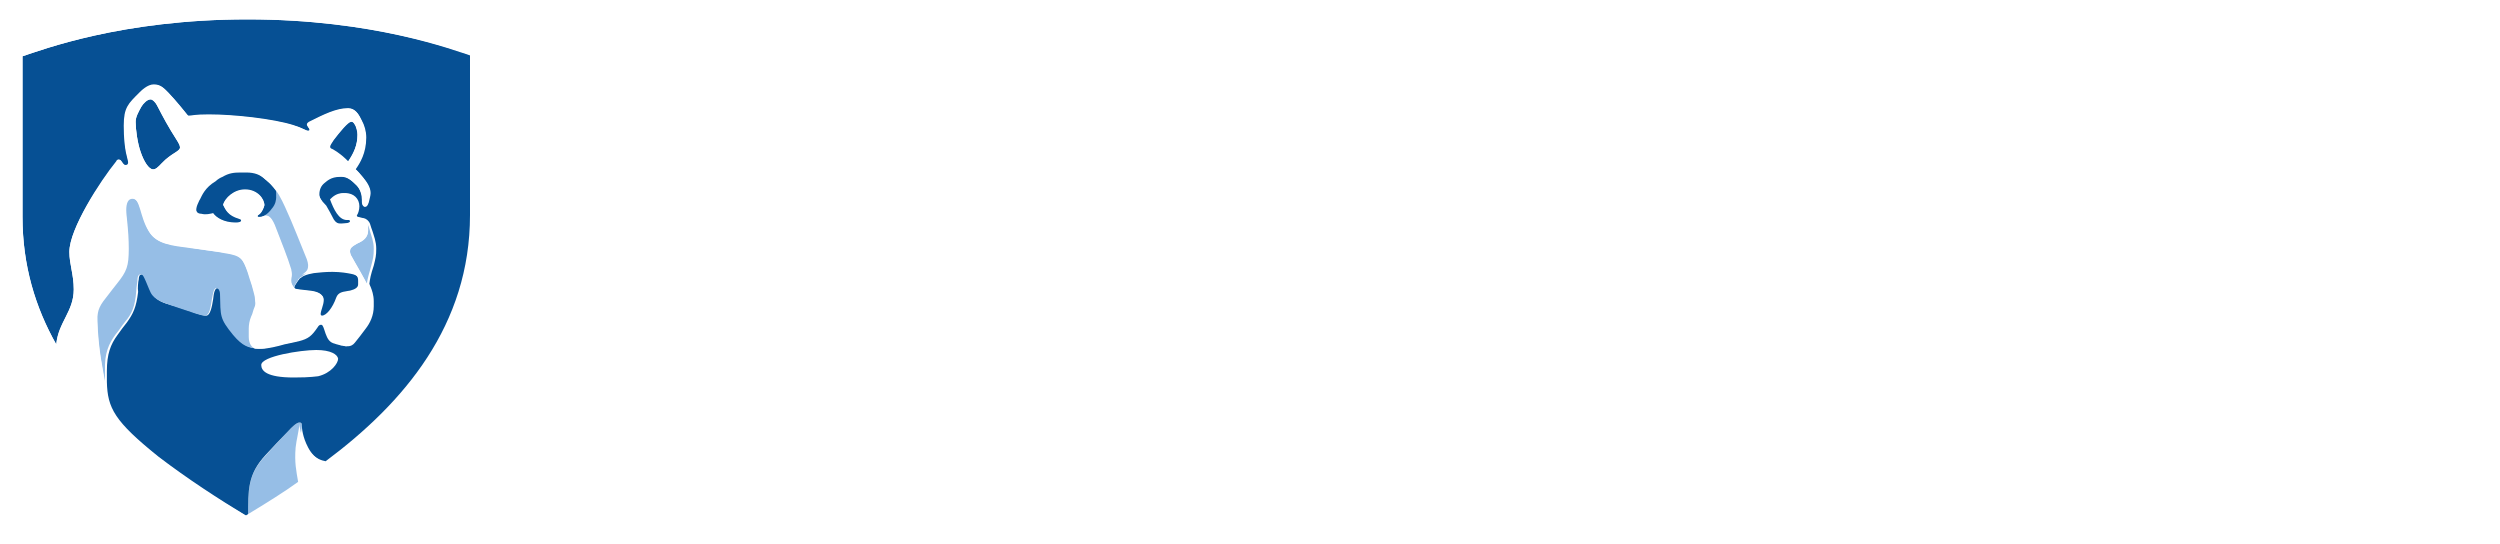 <svg class="site-logo" xmlns="http://www.w3.org/2000/svg" xmlns:xlink="http://www.w3.org/1999/xlink" viewBox="33 33 400 87">
    <style>
      svg path.hoverfill {
        fill: #000000;
        fill-opacity: 0;
      }
    </style>
    <title>
      The Pennsylvania State University - Eberly College of Science
    </title>
    <path fill="#FFFFFF" d="M413.8 89.4c0-1.6-.6-4-3.5-4-2.5 0-3.6 2.3-3.8 4h7.3zm-9.6 1.5c0-4.1 2.4-7.4 6.4-7.4 4.5 0 5.6 3.9 5.6 6.4 0 .5-.1.9-.1 1.2h-9.6c.1 3.4 2.2 4.7 4.7 4.7 1.8 0 2.9-.3 3.8-.7l.4 1.8c-.9.4-2.4.9-4.5.9-4.2 0-6.7-2.7-6.7-6.9zM398.9 95.9c1.4 0 2.3-.4 3.1-.7l.4 1.9c-.6.3-2.1.8-3.9.8-4.1 0-6.8-2.8-6.8-7s2.9-7.3 7.4-7.3c1.5 0 2.8.4 3.4.7l-.6 1.9c-.6-.3-1.5-.6-2.9-.6-3.1 0-4.8 2.3-4.8 5.2 0 3.1 2 5.1 4.7 5.1zM383.8 83.6c1.9 0 4.8 1.1 4.8 5.8v8.2h-2.5v-7.9c0-2.2-.8-4-3.2-4-1.6 0-2.9 1.2-3.3 2.6-.1.3-.2.7-.2 1.2v8.2H377v-10c0-1.4 0-2.6-.1-3.7h2.2l.1 2.3h.1c.7-1.5 2.3-2.7 4.5-2.7zM368.3 83.6c4.5 0 5.6 3.9 5.6 6.4 0 .5-.1.9-.1 1.2h-9.6c.1 3.4 2.2 4.7 4.7 4.7 1.8 0 2.9-.3 3.8-.7l.4 1.8c-.9.4-2.4.9-4.6.9-4.2 0-6.7-2.8-6.7-6.9.1-4.2 2.5-7.4 6.5-7.4zm3.2 5.8c0-1.6-.6-4-3.4-4-2.5 0-3.6 2.3-3.8 4h7.2zM359 80c0 .8-.6 1.5-1.6 1.5-.9 0-1.5-.7-1.5-1.5 0-.9.6-1.6 1.6-1.6.9.1 1.5.8 1.5 1.6zM356.3 83.9h2.5v13.7h-2.5zM349.9 95.9c1.4 0 2.4-.4 3.1-.7l.4 1.9c-.6.3-2.1.8-3.9.8-4.1 0-6.8-2.8-6.8-7s2.9-7.3 7.3-7.3c1.5 0 2.8.4 3.4.7l-.6 1.9c-.6-.3-1.5-.6-2.9-.6-3.1 0-4.8 2.3-4.8 5.2 0 3.1 2.1 5.1 4.8 5.1zM340.2 92.4c0 2.9-2.2 5.5-6.7 5.5-1.8 0-3.8-.5-4.9-1.2l.6-2.1c1.1.7 2.7 1.2 4.4 1.2 2.5 0 4-1.3 4-3.2 0-1.8-1-2.8-3.6-3.8-3.1-1.1-5-2.7-5-5.4 0-3 2.5-5.2 6.1-5.2 2 0 3.4.4 4.2.9l-.7 2c-.6-.3-1.9-.9-3.6-.9-2.6 0-3.6 1.6-3.6 2.8 0 1.8 1.2 2.7 3.8 3.7 3.3 1.3 5 2.9 5 5.7zM320.5 77.2c.9 0 1.6.2 2.1.4l-.3 1.9c-.4-.2-.9-.3-1.6-.3-2.1 0-2.6 1.9-2.6 4v.7h3.3v1.9H318v11.8h-2.5V85.8h-1.9v-1.9h1.9v-.7c0-1.9.4-3.7 1.6-4.8 1-.8 2.2-1.2 3.4-1.2zM309.6 90.7c0-2.3-1.1-5.2-4.1-5.2s-4.2 2.7-4.2 5.3c0 3 1.7 5.3 4.2 5.3 2.3-.1 4.1-2.3 4.1-5.4zm-4-7.1c3.9 0 6.6 2.8 6.6 7 0 5.1-3.5 7.3-6.8 7.3-3.7 0-6.5-2.7-6.5-7-.1-4.6 2.9-7.3 6.7-7.3zM295.2 58.1h-12.4c.1 2.8 2.3 4.6 5.6 4.6 2.9 0 4.8-.8 5.5-1.1v3.7c-.7.3-2.7 1.1-6.6 1.1-6.9 0-9.8-4.3-9.8-9.2 0-5.6 3.4-9.4 9-9.4 6.2-.1 8.7 4.5 8.7 10.3zm-12.4-3.3h7.3c0-2.5-1.4-3.9-3.6-3.9-2.3.1-3.5 1.5-3.7 3.9zM287.7 89.4c0-1.6-.6-4-3.4-4-2.5 0-3.6 2.3-3.8 4h7.2zm-9.7 1.5c0-4.1 2.4-7.4 6.4-7.4 4.5 0 5.6 3.9 5.6 6.4 0 .5-.1.9-.1 1.2h-9.6c0 3.4 2.2 4.7 4.7 4.7 1.8 0 2.9-.3 3.8-.7l.4 1.8c-.9.4-2.4.9-4.5.9-4.2 0-6.7-2.7-6.7-6.9zM276.5 62.4v3.4c-.4.1-2.1.6-3.9.6-3.5 0-5.8-1.9-5.8-5v-9.7h-2.4v-3.5h2.4v-3.8h4.8v3.8h4.8v3.5h-4.8v7.9c0 2.4.8 3.1 2.8 3.1.8 0 1.8-.2 2.1-.3zM268.4 83.6c2.4 0 3.7 1.2 4.3 2.4h.1l.1-2.1h2.2c-.1 1-.1 2.1-.1 3.8v7.9c0 3.1-.6 5.1-2 6.2-1.3 1.2-3.2 1.6-5 1.6-1.6 0-3.4-.4-4.5-1.1l.6-1.9c.9.6 2.3 1.1 4 1.1 2.5 0 4.4-1.3 4.4-4.8v-1.5h-.1c-.8 1.3-2.2 2.3-4.3 2.3-3.4 0-5.8-2.9-5.8-6.7-.1-4.6 3-7.2 6.1-7.2zm.4 1.9c-2.4 0-4.1 2-4.1 5.2 0 2.7 1.4 4.9 4 4.9 1.5 0 2.9-1 3.5-2.5.1-.4.2-.9.2-1.3v-2.4c0-.4 0-.8-.1-1.1-.5-1.6-1.7-2.8-3.5-2.8zM253.5 62.9c1.9 0 3.8-1.5 3.8-4.5H256c-3.9 0-5.1.8-5.1 2.3-.1 1.1.7 2.2 2.6 2.2zm4.2.6c-.4.5-1.6 2.8-5.7 2.8-4 0-6-2.4-6-5.2 0-3.4 2.6-5.7 9.1-5.7h2.1v-.8c0-2.5-1.2-3.4-3.6-3.4-1.5 0-2.6.4-3 .5v2.4h-3.9v-4.5c.6-.4 3.5-1.8 6.8-1.8 5 0 8.2 2 8.2 7v7.7h1.8V66h-5.8v-2.5zM257.7 89.4c0-1.6-.7-4-3.4-4-2.5 0-3.6 2.3-3.8 4h7.2zm-3.2-5.8c4.5 0 5.6 3.9 5.6 6.4 0 .5-.1.9-.1 1.2h-9.6c.1 3.4 2.2 4.7 4.7 4.7 1.8 0 2.8-.3 3.8-.7l.4 1.8c-.9.4-2.4.9-4.5.9-4.2 0-6.7-2.8-6.7-6.9 0-4.2 2.4-7.4 6.4-7.4zM242.4 77.5h2.5v20h-2.5zM244.4 62.4v3.4c-.4.1-2.1.6-3.9.6-3.5 0-5.8-1.9-5.8-5v-9.7h-2.4v-3.5h2.4v-3.8h4.8v3.8h4.8v3.5h-4.8v7.9c0 2.4.8 3.1 2.8 3.1.7 0 1.7-.2 2.1-.3zM235.8 77.5h2.5v20h-2.5zM229.4 42.9v5.7h-4.3v-2.9c-.4-.1-1.8-.6-3-.6-2.8 0-3.9 1.5-3.9 2.8 0 1.7 1.3 2.5 2.8 2.9l2.4.6c3.3.9 7 2.3 7 7.2 0 4.5-2.9 7.6-9.4 7.6-2.5 0-5.1-.3-8.1-1.3v-6.3h4.3v3.1c.7.2 2.6.7 4.3.7 2.5 0 3.8-1.1 3.8-2.9 0-1.5-.8-2.6-3.9-3.4l-2-.6c-4.7-1.3-6.2-3.5-6.2-7.2 0-3.8 2.5-6.8 8.9-6.8 2.6.2 5.3.7 7.3 1.4zM226 83.6c3.9 0 6.6 2.8 6.6 7 0 5.1-3.5 7.3-6.8 7.3-3.7 0-6.6-2.7-6.6-7 .1-4.6 3.1-7.3 6.8-7.3zm4.1 7.1c0-2.3-1.2-5.2-4.1-5.2s-4.2 2.7-4.2 5.3c0 3 1.7 5.3 4.2 5.3 2.3-.1 4.1-2.3 4.1-5.4zM213.2 80.3c-4.5 0-7.4 2.9-7.4 7.9 0 4.7 2.7 7.6 7.3 7.6 1.5 0 3-.3 4-.8l.5 2c-.9.4-2.7.9-5 .9-5.4 0-9.4-3.4-9.4-9.6 0-6 4-10 9.9-10 2.4 0 3.9.5 4.5.8l-.6 2c-.9-.5-2.3-.8-3.8-.8zM199.2 51.8c-2 0-3.6 1.1-3.6 3.8v6.8h2v3.5h-8.8v-3.5h1.9V51.6h-2.3v-3.5h6.5l.1 2.3h.1c.3-.5 1.9-2.7 5.5-2.7 4.5 0 6.9 3.2 6.9 7.1v7.7h2V66h-8.8v-3.5h1.9v-6.8c.2-2.5-1.2-3.9-3.4-3.9zM192.2 93.6c-1.8 4.7-3 7.1-4.7 8.6-1.2 1.1-2.4 1.5-3.1 1.6l-.6-2.1c.6-.2 1.4-.6 2.2-1.2.7-.5 1.5-1.5 2.1-2.8.1-.3.2-.5.2-.6 0-.2-.1-.3-.2-.7L183 83.8h2.7l3 8.1c.3.9.7 2 .9 2.8h.1c.2-.8.5-1.9.9-2.8l2.7-8h2.6l-3.7 9.7zM178.2 77.5h2.5v20h-2.5zM175.9 51.8c-2 0-3.6 1.1-3.6 3.8v6.8h2v3.5h-8.8v-3.5h2V51.6h-2.3v-3.5h6.5l.1 2.3h.1c.3-.5 1.9-2.7 5.5-2.7 4.5 0 6.9 3.2 6.9 7.1v7.7h2V66h-8.8v-3.5h2v-6.8c.1-2.5-1.3-3.9-3.6-3.9zM174.8 85.9c-1.8 0-3 1.3-3.3 3.2-.1.3-.1.7-.1 1.2v7.3h-2.5v-9.4c0-1.6 0-3-.1-4.3h2.2l.1 2.7h.1c.6-1.8 2.1-3 3.8-3 .3 0 .5 0 .7.1V86c-.3-.1-.6-.1-.9-.1zM163.1 58.1h-12.4c.1 2.8 2.3 4.6 5.7 4.6 2.9 0 4.7-.8 5.5-1.1v3.7c-.7.3-2.7 1.1-6.6 1.1-6.9 0-9.8-4.3-9.8-9.2 0-5.6 3.4-9.4 9-9.4 6.1-.1 8.6 4.5 8.6 10.3zm-12.4-3.3h7.3c0-2.5-1.4-3.9-3.6-3.9-2.3.1-3.5 1.5-3.7 3.9zM153.8 90.9c0-4.1 2.4-7.4 6.4-7.4 4.5 0 5.6 3.9 5.6 6.4 0 .5-.1.9-.1 1.2h-9.6c.1 3.4 2.2 4.7 4.7 4.7 1.8 0 2.9-.3 3.8-.7l.4 1.9c-.9.4-2.4.9-4.6.9-4.1-.1-6.6-2.8-6.6-7zm9.6-1.5c0-1.6-.7-4-3.5-4-2.5 0-3.6 2.3-3.8 4h7.3zM144.6 49.4c0 5.1-4 7.3-8.8 7.3h-3.6v5.7h2.4v3.5h-9.7v-3.5h2.3V45.6h-2.3v-3.5h10.9c5.8 0 8.8 3 8.8 7.3zm-5.1 0c0-2.2-1.4-3.9-4.2-3.9h-3.1v7.7h3.1c2.5.1 4.2-1.4 4.2-3.8zM141.3 93c.5 1.7 1.9 2.9 3.7 2.9 2.6 0 4.1-2.1 4.1-5.2 0-2.7-1.4-5.1-4.1-5.1-1.7 0-3.3 1.2-3.8 3-.1.3-.1.6-.1 1V92c0 .4.1.7.2 1zm-.1-6.9c.9-1.5 2.4-2.5 4.7-2.5 3.4 0 5.8 2.8 5.8 7 0 4.9-3.1 7.3-6.1 7.3-2 0-3.6-.8-4.6-2.6h-.1l-.1 2.3h-2.1c.1-.9.1-2.3.1-3.5V77.5h2.4v8.6zM127.3 86.6h7.4v2h-7.4v6.9h8.3v2.1h-10.7V78.5h10.3v2.1h-7.9z"></path>
    <path fill="#96BEE6" d="M91.7 78.4c-.1-.2-2.3-4-2.4-4.3-.2-.3-.3-.6-.3-.9 0-.4.2-.6.6-.9.3-.2.6-.4.9-.5 1.1-.6 1.4-1.3 1.4-2 0-.3 0-.6-.1-1 .1.3.4 1 .4 1.2.2.7.6 1.6.6 2.8 0 1.2-.1 1.5-.4 2.7-.4 1.5-.6 2-.7 2.9z"></path>
    <path fill="#065094" d="M86.4 55.3c1-1.3 2.3-2.9 2.8-2.9.2 0 .4.2.7.7.2.3.3.9.3 1.4 0 1.7-.6 3-1.5 4.3-.5-.5-1.3-1.3-2.6-2-.1 0-.3-.1-.3-.4-.1-.2.2-.5.6-1.1z"></path>
    <path fill="#FFFFFF" d="M87 90.3c0 .7-1.1 2.3-3.2 2.8-.3.1-1 .2-3.9.2-4.4 0-5.2-1.1-5.2-2 0-1.4 6.3-2.4 8.8-2.4 2.4.1 3.5.8 3.5 1.4z"></path>
    <path fill="#065094" d="M84.3 83.3c0-.6.5-1.5.5-2.3 0-1-1.2-1.3-2.1-1.4-1.5-.2-2.2-.2-2.5-.4-.1-.1-.1-.1-.1-.2 0-.3.3-.6.6-1.1.1-.1.2-.2.2-.3.1-.1.2-.1.3-.2.1-.1.2-.1.3-.2.6-.3 1.2-.4 1.7-.5.9-.1 1.8-.2 3-.2 1.3 0 2.4.2 2.9.3 1.2.2 1.4.7 1.4 1.3v.6c0 .6-.5.9-1.3 1-.2 0-.5.1-.6.1-.6.1-1.3.2-1.6 1-.6 1.6-1.6 2.9-2.3 2.9-.2-.1-.4-.2-.4-.4z"></path>
    <path fill="#FFFFFF" d="M81.2 77.3c-.1.1-.2.1-.3.2.2 0 .3-.1.3-.2z"></path>
    <path fill="#96BEE6" d="M79 102.1c.8-.9 1.5-1.5 1.9-1.5.3 0 .4.2.4.5 0 .8-.5 2.6-.6 3.8-.2 2.4.1 3.7.4 5.5-2.2 1.5-5.2 3.4-8.4 5.4 0-4.3-.1-6.9 2.8-9.9 1.2-1.4 2.4-2.6 3.5-3.8zM80.2 79.1c-.1-.1-.1-.1-.1-.2 0 .1.1.2.1.2z"></path>
    <path fill="#96BEE6" d="M74.6 67.7c.6-.1 1.3-.6 1.8-1.3.7-.9.8-1.6.8-2.5 0-.2 0-.4-.1-.6 0 0 0-.1-.1-.1-.1-.1-.2-.2-.3-.4.9.9 1.5 2.1 2.1 3.4 1.3 2.9 2.5 6 3.5 8.4.1.3.2.6.2.9 0 .6-.1.7-.4 1.1-.2.2-.4.3-.6.5-.1.1-.2.1-.3.2-.1.1-.2.1-.3.2-.1.1-.2.2-.2.3-.3.5-.6.8-.6 1.1 0 .1 0 .1.1.2-.4-.3-.6-.8-.6-1.2 0-.4.1-.6.1-1 0-.3-.1-.6-.1-.8-.6-2-1.6-4.4-2.2-6-.6-1.7-1.1-2.6-1.8-2.6-.4 0-.7.2-1 .2z"></path>
    <path fill="#96BEE6" d="M77 63.2l.1.1c-.1 0-.1 0-.1-.1z"></path>
    <path fill="#065094" d="M68.6 61.3c1-.6 1.8-.7 2.9-.7h.9c1.4 0 2.2.4 2.8.9.7.6 1.2 1 1.5 1.4.1.1.2.3.3.4l.1.1c.1.2.1.4.1.6 0 .9 0 1.6-.8 2.5-.5.7-1.3 1.2-1.8 1.3h-.2c-.2 0-.2-.1-.2-.2s.1-.2.3-.3c.5-.4.7-1.1.8-1.4 0-1-1.1-2.5-3.1-2.5-1.8 0-3.1 1.3-3.5 2.4.4.8.8 1.7 2.5 2.2.2.1.4.1.4.3 0 .3-.3.4-.9.4-1.9 0-3.1-.8-3.6-1.5-.5.1-1.1.3-1.8.3-.6 0-.9-.4-.9-.9 0-.3.1-.7.3-1.1.1-.2.2-.5.3-.6.3-.6.8-1.9 2.5-2.9.3-.3.8-.6 1.1-.7zM61.4 55.6c.2.3.4.6.4 1 0 .7-1.4.9-2.9 2.5-.7.7-1 1-1.4 1-.7 0-1.5-1.3-2-2.8-.5-1.4-.8-3.6-.8-4.8 0-.8.5-1.6.9-2.4.3-.6.9-1.2 1.5-1.2.3 0 .8.5 1.1 1.1.9 1.8 1.6 3.1 3.2 5.6z"></path>
    <path fill="#065094" d="M83.6 89c-2.5 0-8.8 1-8.8 2.4 0 .9.8 2 5.2 2 2.9 0 3.6-.2 3.9-.2 2.1-.5 3.2-2.1 3.2-2.8-.1-.7-1.2-1.4-3.5-1.4zM55.2 77.7c0-.4.1-.8.5-.8.3 0 .4.2.6.6.2.6.7 1.7 1 2.3.6 1.3 1.9 1.7 3.4 2.1 1.1.3 3.1 1 3.9 1.3.7.2 1 .3 1.4.3.6 0 .9-1.3 1.1-2.6.1-1.1.3-1.8.7-1.8.4 0 .5.5.6.9.1 3.6-.1 3.9 2.1 6.6 1.6 1.9 2.5 2 3.8 2.2h.6c.9 0 2.6-.4 3.6-.7.6-.1 1.8-.4 2.3-.5 1.6-.4 2.1-.9 3-2.2.2-.4.5-.5.8-.5.3 0 .5.3.7.9 0 .1.2.4.2.6.3.8.6 1.4 1.5 1.6.2.1.8.2 1 .3.2.1.5.1.7.1.4 0 .8-.2 1.1-.6.4-.5 1.2-1.5 1.7-2.2.7-.9 1.3-2.1 1.3-3.6v-.8c0-1-.3-1.8-.5-2.3-.1-.2-.1-.2-.2-.5.1-.8.2-1.4.7-2.9.3-1.2.4-1.6.4-2.7 0-1.2-.4-2.1-.6-2.8-.1-.2-.3-.9-.4-1.2-.2-.5-.6-.8-1-.9-.2 0-.4-.1-.5-.1-.4-.1-.6-.1-.6-.3 0-.1 0-.1.1-.2.1-.2.3-.7.3-1.3 0-1.2-.9-2.1-2.2-2.1-1.1 0-1.6.5-2.1 1 .7 1.5 1.4 3.3 2.7 3.3h.3c.1 0 .2.1.2.2 0 .3-.9.4-1.9.4-.4 0-.8-.2-1.1-.7-.3-.6-.9-1.7-1.2-2.2-.9-.9-1.2-1.5-1.2-1.9 0-.8.3-1.3.8-1.8.4-.4 1.1-1 2.5-1h.3c.9 0 1.6.6 2.4 1.4.7.7.9 1.7.9 2.4v.3c0 .3.1.7.4.7.4 0 .6-.4.6-.7.1-.5.3-1.1.3-1.5 0-.9-.7-1.8-1.2-2.5-.3-.4-.8-1-1.2-1.3.8-1.1 1.7-2.6 1.7-5.1 0-1-.4-2-.7-2.7-.4-.9-1-1.9-2.1-1.9-1.9 0-3.9 1-6.3 2.2-.1.1-.3.2-.3.4 0 .3.4.6.4.8 0 .1 0 .2-.2.2-.4 0-.8-.4-2.4-.9-3.2-1-9.4-1.7-13.5-1.7-2.3 0-2.7.2-3.2.2-.2 0-.2-.1-.3-.2-.2-.3-1.8-2.3-3-3.5-.7-.7-1.2-1.3-2.3-1.3-1 0-2 1-2.3 1.3-1.8 1.8-2.5 2.4-2.5 5.3 0 4.2.7 5.3.7 5.9 0 .2-.1.4-.4.4-.3 0-.4-.2-.7-.6-.1-.2-.3-.3-.4-.3-.2 0-.4.2-.4.3-2.6 3.2-7.5 10.8-7.5 14.5 0 2 .7 3.6.7 6 0 3.5-2.4 5.2-2.8 8.8-3.3-5.9-5.4-12.6-5.4-20.4V42c3.1-1 15.8-5.9 36-5.9s32.9 4.9 36 5.9v25.7c0 17.6-10.5 30-23.1 39.4-.5-.1-2.1-.4-3.2-2.5-.9-1.7-1-3.1-1-3.5 0-.4-.1-.5-.4-.5-.4 0-1.1.6-1.9 1.5-1.1 1.1-2.3 2.4-3.5 3.7-2.9 3.1-2.8 5.6-2.8 9.9-4.8-2.9-9.7-6.1-14.3-9.6-7.1-5.7-8.2-7.8-8.3-12v-1.7c0-2.8.6-4.3 1.7-5.8.5-.7 1-1.4 1.5-2 1-1.4 1.5-2.4 1.8-4.9-.1-.6 0-1.6.1-2z"></path>
    <path fill="#96BEE6" d="M73 85.6v1.3c0 1.2.6 1.7 1.1 1.9-1.3-.2-2.2-.3-3.8-2.2-2.2-2.7-2-3-2.1-6.6 0-.4-.2-.9-.6-.9-.4 0-.5.8-.7 1.8-.2 1.3-.4 2.6-1.1 2.6-.4 0-.7-.1-1.4-.3-.8-.3-2.8-.9-3.9-1.3-1.4-.5-2.8-.9-3.4-2.1-.3-.6-.7-1.7-1-2.3-.2-.4-.3-.6-.6-.6-.4 0-.5.5-.5.8 0 .4-.2 1.3-.2 1.9-.2 2.5-.7 3.6-1.8 4.9-.5.6-.9 1.3-1.5 2-1.1 1.5-1.8 3-1.7 5.8V94c-.3-1.8-1.1-5.1-1.2-9.7-.1-1.8.5-2.6 1.7-4.1.4-.5.9-1.2 1.4-1.8 1.6-2 1.9-2.8 1.9-5.6 0-3.2-.4-5.1-.4-6.2 0-1.1.3-1.8 1-1.8 1.4 0 1.3 2.9 2.7 5.3 1.2 2 3.6 2.2 6.6 2.6.8.1 4.6.6 5.4.8 2.7.4 3 .9 3.8 3.1.3.7.5 1.6.7 2.2.4 1.2.5 1.7.5 2.2 0 .5.1.6-.1 1.3-.2.4-.3 1-.5 1.4-.2.6-.3 1.3-.3 1.9z"></path>
    <path fill="#FFFFFF" d="M88.7 58.9c.9-1.4 1.5-2.6 1.5-4.3 0-.5-.2-1.1-.3-1.4-.3-.6-.4-.7-.7-.7-.5 0-1.8 1.6-2.8 2.9-.4.6-.6.9-.6 1.2 0 .2.2.3.3.4 1.2.6 2.1 1.5 2.6 1.9zm-21.6 8.2c.5.7 1.7 1.5 3.6 1.5.6 0 .9-.1.9-.4 0-.2-.2-.2-.4-.3-1.7-.5-2.1-1.4-2.5-2.2.3-1 1.7-2.4 3.5-2.4 2 0 3.1 1.5 3.1 2.5-.1.4-.4 1.1-.8 1.4-.1.1-.3.2-.3.3 0 .1 0 .2.2.2h.2c.3 0 .6-.2.9-.2.7 0 1.2.9 1.8 2.6.6 1.6 1.6 4 2.2 6 .1.2.1.5.1.8 0 .4-.1.6-.1 1s.2.9.6 1.2c.2.2 1 .2 2.5.4.9.1 2.1.4 2.1 1.4 0 .8-.5 1.7-.5 2.3 0 .2.2.3.3.3.7 0 1.7-1.2 2.3-2.9.3-.8 1-.9 1.6-1 .1 0 .4-.1.6-.1.8-.2 1.3-.5 1.3-1v-.6c0-.6-.2-1.1-1.4-1.3-.5-.1-1.6-.3-2.9-.3-1.2 0-2.1.1-3 .2-.4.1-1.1.2-1.7.5.2-.2.4-.3.6-.5.3-.3.4-.5.4-1.1 0-.2-.1-.6-.2-.9-1-2.4-2.2-5.6-3.5-8.4-.6-1.3-1.2-2.5-2.1-3.4-.3-.4-.8-.8-1.5-1.4-.6-.5-1.3-.9-2.8-.9h-.9c-1.2 0-1.9.1-2.9.7-.3.2-.8.5-1 .6-1.8 1-2.2 2.3-2.5 2.9l-.3.6c-.2.4-.3.8-.3 1.1 0 .5.3.9.9.9.8.2 1.4 0 1.9-.1zM54.7 52.5c0 1.2.3 3.4.8 4.8.5 1.5 1.3 2.8 2 2.8.4 0 .8-.3 1.4-1 1.5-1.6 2.9-1.9 2.9-2.5 0-.3-.2-.6-.4-1-1.6-2.5-2.2-3.8-3.2-5.6-.3-.7-.8-1.1-1.1-1.1-.5 0-1.1.6-1.5 1.2-.5.8-.9 1.6-.9 2.4zm17.9-16.4c-20.2 0-32.9 4.9-36 5.9v25.7c0 7.7 2 14.5 5.4 20.4.3-3.6 2.8-5.2 2.8-8.8 0-2.4-.7-4-.7-6 0-3.7 5-11.3 7.6-14.4.1-.1.2-.3.4-.3s.3.1.4.3c.3.4.4.6.7.6.3 0 .4-.2.4-.4 0-.7-.7-1.7-.7-5.9 0-2.9.7-3.6 2.5-5.3.3-.3 1.3-1.3 2.3-1.3 1.1 0 1.6.6 2.3 1.3 1.1 1.2 2.7 3.2 3 3.5.1.1.1.2.3.2.5 0 1-.2 3.2-.2 4.1 0 10.3.7 13.5 1.7 1.7.5 2 .9 2.4.9.2 0 .2-.1.2-.2 0-.2-.4-.5-.4-.8 0-.2.2-.3.3-.4 2.4-1.3 4.4-2.2 6.3-2.2 1.1 0 1.6.9 2.1 1.9.4.7.7 1.7.7 2.7 0 2.5-1 4.1-1.7 5.1.4.4.9 1 1.2 1.3.6.7 1.2 1.6 1.2 2.5 0 .4-.2 1-.3 1.5-.1.2-.2.7-.6.7-.3 0-.4-.4-.4-.7v-.3c0-.7-.2-1.7-.9-2.4-.8-.8-1.5-1.4-2.4-1.4h-.3c-1.5 0-2.1.7-2.5 1-.5.4-.8 1-.8 1.8 0 .5.3 1 .7 1.8.2.5.8 1.6 1.2 2.2.3.5.7.7 1.1.7 1 0 1.9-.1 1.9-.4 0-.1-.1-.2-.2-.2h-.3c-1.3 0-2.1-1.7-2.7-3.3.5-.5 1.1-1 2.1-1 1.3 0 2.2.9 2.2 2.1 0 .6-.2 1.1-.3 1.3-.1.1-.1.2-.1.2 0 .2.2.2.6.3.1 0 .4.1.5.1.4.1.8.4 1 .9.1.3.1.7.1 1 0 .8-.3 1.5-1.4 2-.2.1-.6.3-.9.5-.5.3-.6.5-.6.9 0 .3.1.6.3.9.2.3 2.3 4 2.4 4.3.2.3.2.3.2.5.2.5.5 1.4.5 2.3v.8c0 1.5-.6 2.7-1.3 3.6-.5.7-1.2 1.7-1.7 2.2-.3.3-.6.6-1.1.6-.2 0-.4-.1-.7-.1-.2-.1-.8-.2-1-.3-.9-.2-1.2-.8-1.5-1.6 0-.1-.2-.5-.2-.6-.2-.6-.3-.9-.7-.9-.2 0-.5.2-.8.5-.9 1.3-1.4 1.8-3 2.2-.6.1-1.7.4-2.3.5-.9.2-2.6.7-3.6.7h-.6c-.5-.1-1.1-.7-1.1-1.9v-1.3c0-.6.1-1.3.4-2 .2-.3.3-1 .5-1.4.3-.7.1-.8.1-1.3s-.2-1-.5-2.2c-.2-.6-.5-1.5-.7-2.2-.8-2.2-1.1-2.8-3.8-3.1-.9-.1-4.6-.6-5.4-.8-3-.4-5.4-.6-6.6-2.6-1.5-2.4-1.3-5.3-2.7-5.3-.7 0-1 .8-1 1.8 0 1.2.4 3 .4 6.2 0 2.8-.3 3.6-1.9 5.6-.4.5-1 1.3-1.4 1.8-1.2 1.5-1.8 2.4-1.7 4.1.2 4.6.9 7.9 1.2 9.7.1 4.2 1.2 6.3 8.3 12 4.6 3.6 9.5 6.8 14.3 9.6 3.3-2 6.2-3.8 8.4-5.4-.3-1.8-.6-3.1-.4-5.5.1-1.1.6-3 .6-3.8 0 .4.2 1.8 1 3.5 1.1 2.1 2.7 2.4 3.2 2.5 12.6-9.4 23.1-21.8 23.1-39.4V41.7c-2.7-.7-15.4-5.6-35.6-5.6zM33.7 40c8-3 20.2-6.8 39-6.8 18.9 0 31.9 4.1 39 6.8v27.8c0 26.5-22.6 41.8-39 51.4-17.2-10.2-39-25.1-39-51.4V40z"></path>
    <a xlink:href="http://www.psu.edu" target="_blank" tabindex="0">
      <path class="hoverfill" d="M111.6 40v27.8c0 26.5-22.6 41.8-39 51.4-17.2-10.2-39-25.1-39-51.4V40c8-3 20.2-6.8 39-6.8 19 .1 32 4.2 39 6.8zM83.8 93.1c2.1-.5 3.2-2.1 3.2-2.8 0-.6-1.1-1.3-3.4-1.3-2.5 0-8.8 1-8.8 2.4 0 .9.8 2 5.2 2 2.8 0 3.5-.2 3.8-.3z"></path>
    </a>
    <a xlink:href="http://www.psu.edu" target="_blank" tabindex="0">
      <path class="hoverfill" d="M118 36h305v36H118z"></path>
    </a>
    <a xlink:href="http://www.science.psu.edu" target="_blank" tabindex="0">
      <path class="hoverfill" d="M118 71h305v37H118z"></path>
    </a>
  </svg>
